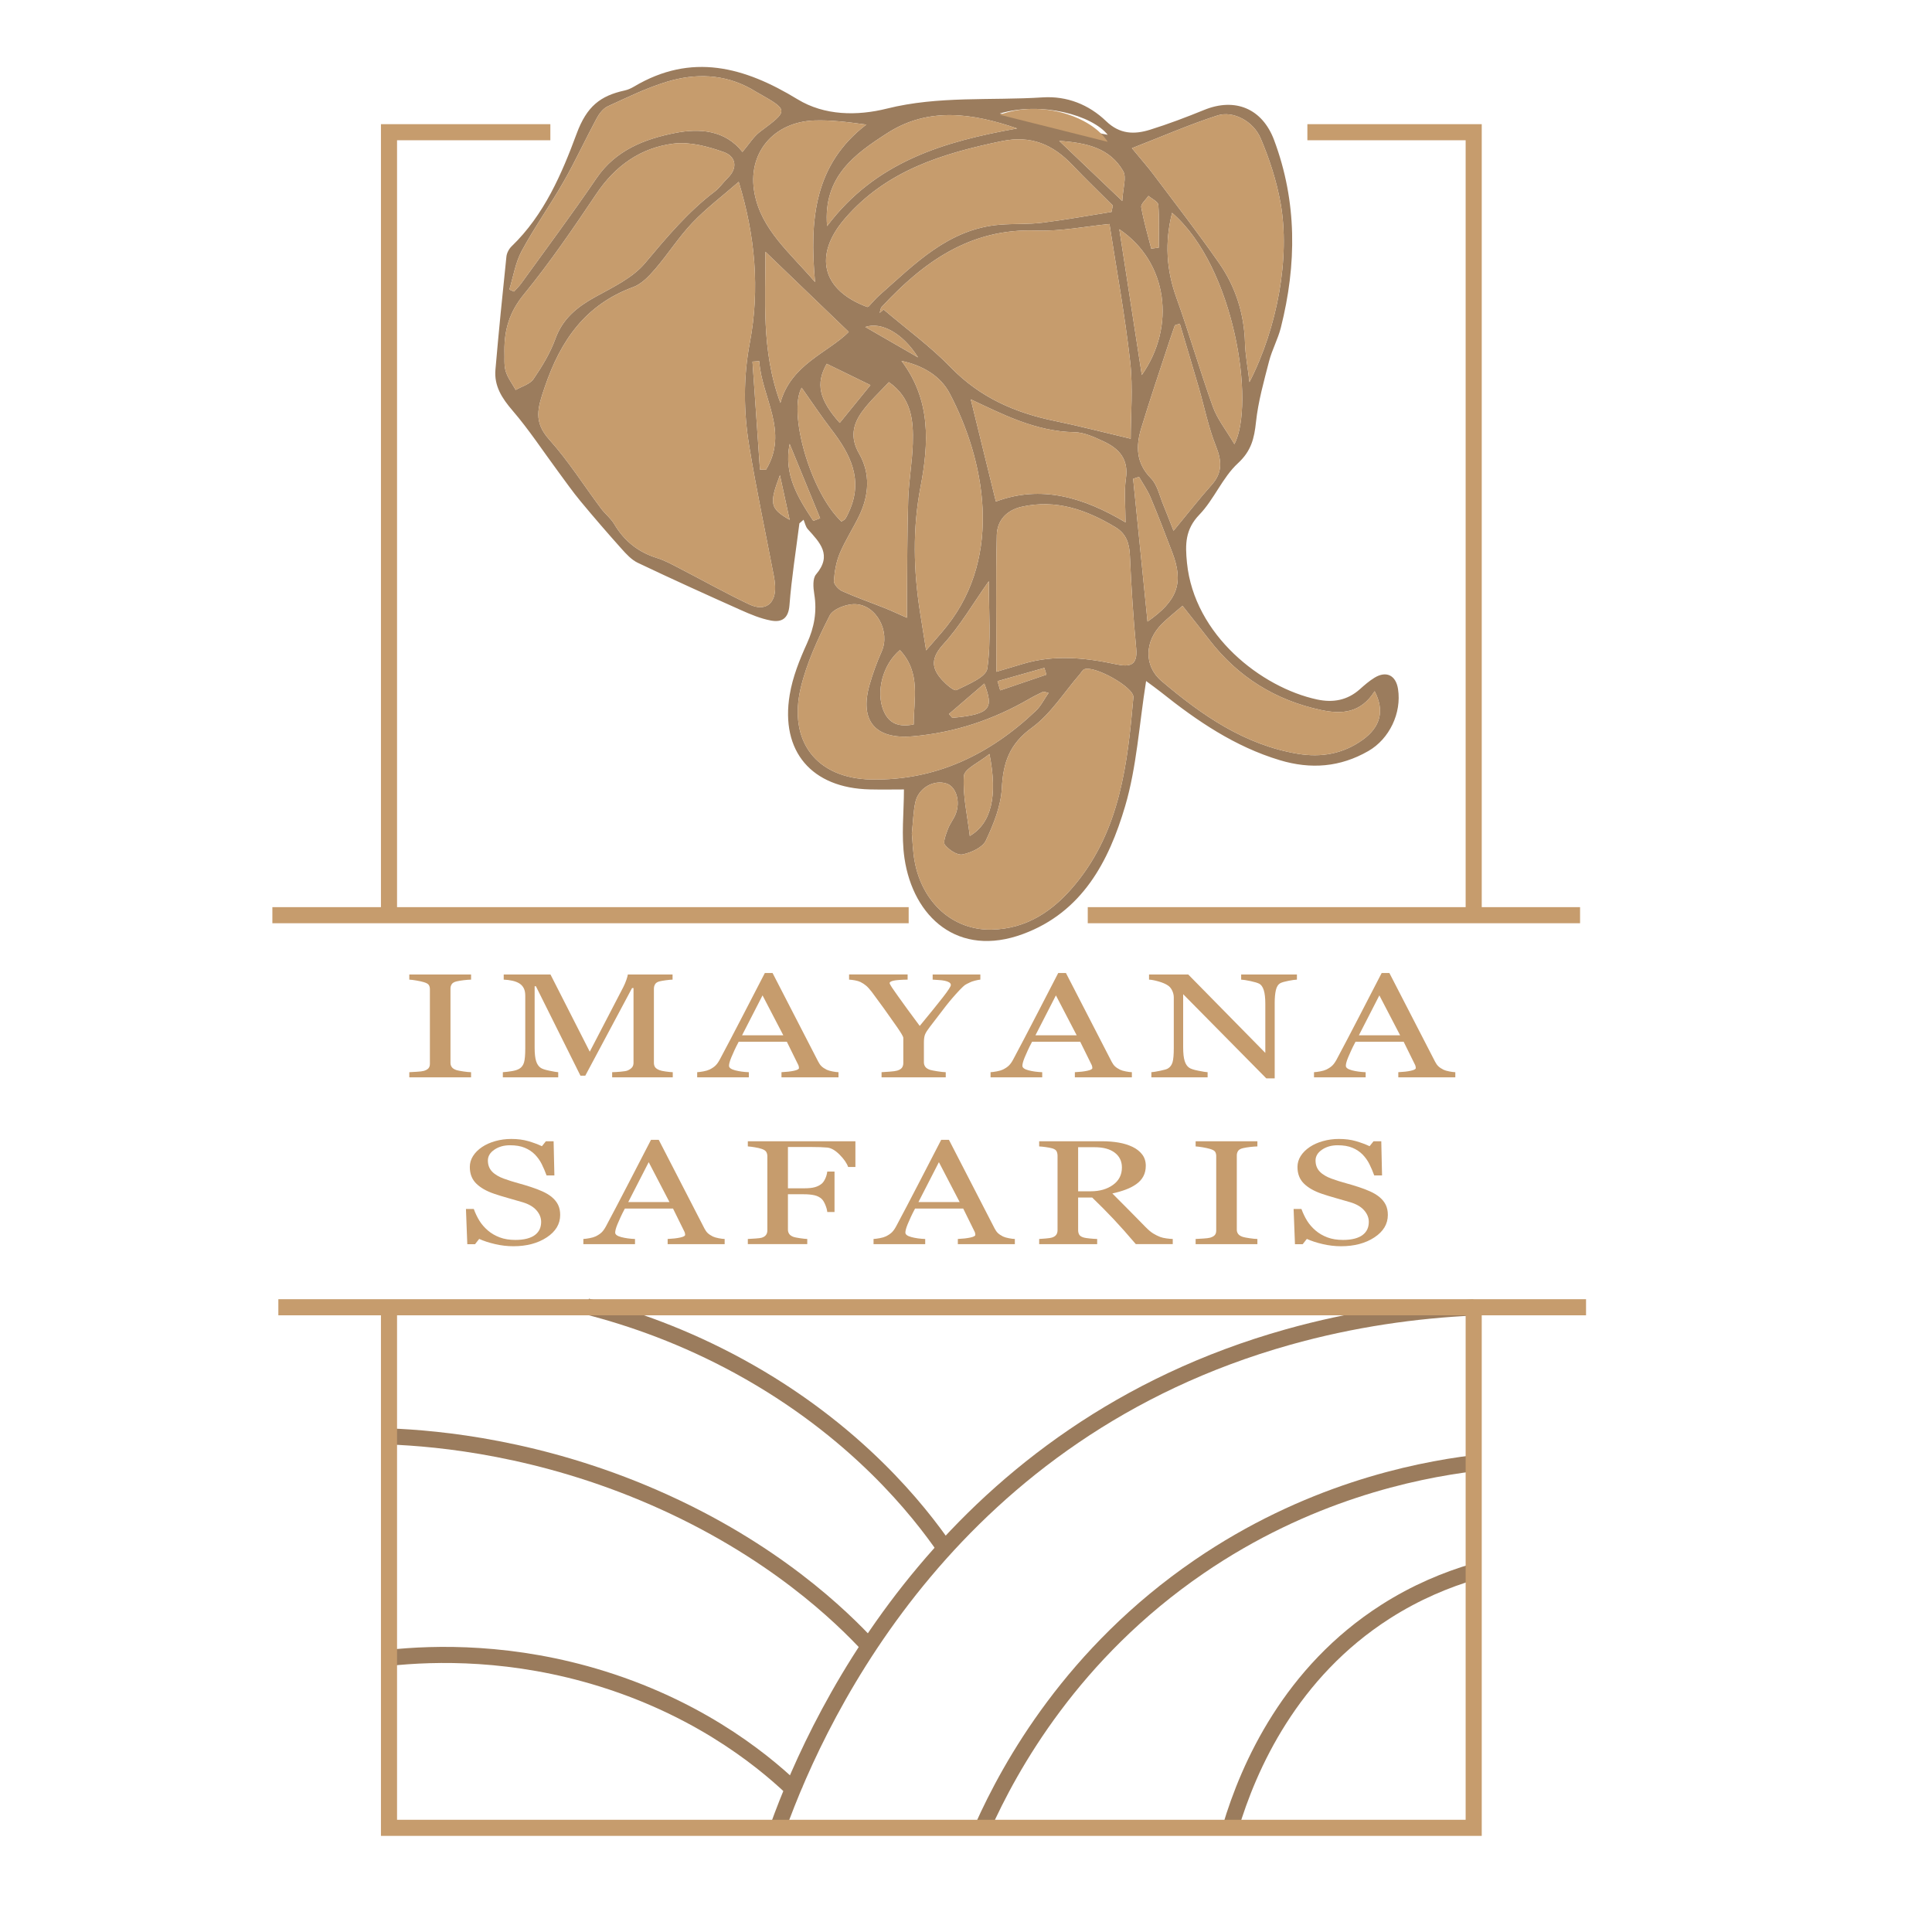 <?xml version="1.0" encoding="UTF-8" standalone="no"?>
<svg
   xmlns:dc="http://purl.org/dc/elements/1.1/"
   xmlns:cc="http://creativecommons.org/ns#"
   xmlns:rdf="http://www.w3.org/1999/02/22-rdf-syntax-ns#"
   xmlns:svg="http://www.w3.org/2000/svg"
   xmlns="http://www.w3.org/2000/svg"
   viewBox="0 0 1440 1440"
   height="1440"
   width="1440"
   xml:space="preserve"
   id="svg2"
   version="1.1"><defs
     id="defs6"><clipPath
       id="clipPath18"
       clipPathUnits="userSpaceOnUse"><path
         id="path16"
         d="M 0,1080 H 1080 V 0 H 0 Z" /></clipPath></defs><g
     transform="matrix(1.333,0,0,-1.333,0,1440)"
     id="g10"><g
       id="g12"><g
         clip-path="url(#clipPath18)"
         id="g14"><g
           transform="translate(824.009,201.491)"
           id="g20"><path
             id="path22"
             style="fill:none;stroke:#9b7c5d;stroke-width:9;stroke-linecap:butt;stroke-linejoin:miter;stroke-miterlimit:10;stroke-dasharray:none;stroke-opacity:1"
             d="m 0,0 c -15.197,-4.482 -32.172,-11.445 -49.264,-22.366 -52.976,-33.85 -76.461,-86.161 -86.771,-120.877" /></g><g
           transform="translate(824.01,262.116)"
           id="g24"><path
             id="path26"
             style="fill:none;stroke:#9b7c5d;stroke-width:9;stroke-linecap:butt;stroke-linejoin:miter;stroke-miterlimit:10;stroke-dasharray:none;stroke-opacity:1"
             d="m 0,0 c -34.115,-4.22 -93.424,-16.695 -153.565,-57.873 -70.608,-48.343 -105.536,-111.029 -121.125,-145.996" /></g><g
           transform="translate(824.035,349.208)"
           id="g28"><path
             id="path30"
             style="fill:none;stroke:#9b7c5d;stroke-width:9;stroke-linecap:butt;stroke-linejoin:miter;stroke-miterlimit:10;stroke-dasharray:none;stroke-opacity:1"
             d="M 0,0 C -32.239,-1.522 -67.474,-6.321 -103.962,-16.578 -290.051,-68.884 -364.62,-222.624 -389.144,-290.961" /></g><g
           transform="translate(217.505,153.279)"
           id="g32"><path
             id="path34"
             style="fill:none;stroke:#9b7c5d;stroke-width:9;stroke-linecap:butt;stroke-linejoin:miter;stroke-miterlimit:10;stroke-dasharray:none;stroke-opacity:1"
             d="m 0,0 c 25.852,2.775 69.417,3.808 119.31,-11.746 58.56,-18.256 94.223,-49.504 108.734,-63.691" /></g><g
           transform="translate(217.505,277.1)"
           id="g36"><path
             id="path38"
             style="fill:none;stroke:#9b7c5d;stroke-width:9;stroke-linecap:butt;stroke-linejoin:miter;stroke-miterlimit:10;stroke-dasharray:none;stroke-opacity:1"
             d="m 0,0 c 28.407,-1.069 84.678,-6.487 148.148,-34.131 66.597,-29.004 105.166,-66.817 120.715,-83.677" /></g><g
           transform="translate(328.157,349.771)"
           id="g40"><path
             id="path42"
             style="fill:none;stroke:#9b7c5d;stroke-width:9;stroke-linecap:butt;stroke-linejoin:miter;stroke-miterlimit:10;stroke-dasharray:none;stroke-opacity:1"
             d="m 0,0 c 25.468,-6.515 54.725,-16.884 85.056,-33.443 65.767,-35.906 101.079,-81.529 115.101,-101.83" /></g><g
           transform="translate(824.01,349.208)"
           id="g44"><path
             id="path46"
             style="fill:none;stroke:#c69c6d;stroke-width:9;stroke-linecap:butt;stroke-linejoin:miter;stroke-miterlimit:10;stroke-dasharray:none;stroke-opacity:1"
             d="M 0,0 V -290.961 H -606.504 V 0.562" /></g><g
           transform="translate(731.014,1006.346)"
           id="g48"><path
             id="path50"
             style="fill:none;stroke:#c69c6d;stroke-width:9;stroke-linecap:butt;stroke-linejoin:miter;stroke-miterlimit:10;stroke-dasharray:none;stroke-opacity:1"
             d="M 0,0 H 92.996 V -437.803" /></g><g
           transform="translate(217.505,568.543)"
           id="g52"><path
             id="path54"
             style="fill:none;stroke:#c69c6d;stroke-width:9;stroke-linecap:butt;stroke-linejoin:miter;stroke-miterlimit:10;stroke-dasharray:none;stroke-opacity:1"
             d="M 0,0 V 437.803 H 90.225" /></g><g
           transform="translate(608.213,568.543)"
           id="g56"><path
             id="path58"
             style="fill:none;stroke:#c69c6d;stroke-width:9;stroke-linecap:butt;stroke-linejoin:miter;stroke-miterlimit:10;stroke-dasharray:none;stroke-opacity:1"
             d="M 0,0 H 275.274" /></g><g
           transform="translate(152.298,568.543)"
           id="g60"><path
             id="path62"
             style="fill:none;stroke:#c69c6d;stroke-width:9;stroke-linecap:butt;stroke-linejoin:miter;stroke-miterlimit:10;stroke-dasharray:none;stroke-opacity:1"
             d="M 0,0 H 355.782" /></g><g
           transform="translate(155.639,349.322)"
           id="g64"><path
             id="path66"
             style="fill:none;stroke:#c69c6d;stroke-width:9;stroke-linecap:butt;stroke-linejoin:miter;stroke-miterlimit:10;stroke-dasharray:none;stroke-opacity:1"
             d="M 0,0 H 731.189" /></g><g
           transform="translate(263.396,477.878)"
           id="g68"><path
             id="path70"
             style="fill:#c69c6d;fill-opacity:1;fill-rule:nonzero;stroke:none"
             d="m 0,0 h -34.534 v 2.878 c 0.973,0.054 2.378,0.135 4.216,0.243 1.837,0.108 3.134,0.27 3.891,0.486 1.189,0.351 2.053,0.831 2.594,1.439 0.54,0.608 0.811,1.452 0.811,2.533 v 41.668 c 0,0.945 -0.199,1.736 -0.595,2.371 -0.397,0.635 -1.333,1.169 -2.81,1.601 -1.081,0.324 -2.442,0.629 -4.08,0.912 -1.64,0.284 -2.982,0.452 -4.027,0.507 v 2.878 H 0 v -2.878 c -1.117,-0.028 -2.451,-0.129 -4,-0.304 -1.549,-0.176 -2.9,-0.399 -4.053,-0.669 -1.369,-0.324 -2.288,-0.852 -2.756,-1.581 -0.468,-0.73 -0.702,-1.54 -0.702,-2.432 V 8.025 c 0,-0.891 0.261,-1.681 0.783,-2.371 0.522,-0.689 1.414,-1.236 2.675,-1.641 C -7.296,3.796 -6.062,3.56 -4.351,3.304 -2.64,3.046 -1.189,2.904 0,2.878 Z" /></g><g
           transform="translate(376.168,477.878)"
           id="g72"><path
             id="path74"
             style="fill:#c69c6d;fill-opacity:1;fill-rule:nonzero;stroke:none"
             d="m 0,0 h -33.885 v 2.878 c 1.224,0.026 2.801,0.121 4.729,0.283 1.927,0.162 3.251,0.392 3.972,0.69 1.116,0.512 1.936,1.1 2.459,1.762 0.522,0.662 0.784,1.493 0.784,2.493 v 41.831 h -0.811 L -48.909,0.933 h -2.702 l -24.914,50.016 h -0.703 V 16.618 c 0,-3.323 0.279,-5.85 0.838,-7.579 0.558,-1.729 1.413,-2.973 2.567,-3.729 0.792,-0.568 2.432,-1.109 4.918,-1.622 2.486,-0.513 4.107,-0.784 4.864,-0.81 V 0 h -30.967 v 2.878 c 1.621,0.107 3.324,0.31 5.107,0.607 1.783,0.298 3.162,0.744 4.134,1.338 1.261,0.756 2.126,1.918 2.595,3.487 0.467,1.566 0.702,4.187 0.702,7.863 v 29.426 c 0,1.703 -0.27,3.093 -0.811,4.174 -0.54,1.081 -1.315,1.959 -2.323,2.635 -1.118,0.73 -2.486,1.271 -4.108,1.622 -1.621,0.351 -3.225,0.553 -4.809,0.608 v 2.878 h 26.147 l 21.967,-43.172 18.753,36.115 c 0.684,1.324 1.268,2.71 1.755,4.156 0.486,1.448 0.747,2.413 0.783,2.901 H -0.108 V 54.638 C -1.117,54.61 -2.405,54.489 -3.972,54.273 -5.539,54.057 -6.684,53.854 -7.404,53.665 -8.629,53.341 -9.458,52.8 -9.89,52.044 c -0.432,-0.757 -0.648,-1.581 -0.648,-2.473 V 8.106 c 0,-0.946 0.216,-1.743 0.648,-2.391 0.432,-0.649 1.261,-1.216 2.486,-1.702 0.649,-0.271 1.801,-0.521 3.459,-0.75 C -2.288,3.033 -0.973,2.904 0,2.878 Z" /></g><g
           transform="translate(437.984,501.387)"
           id="g76"><path
             id="path78"
             style="fill:#c69c6d;fill-opacity:1;fill-rule:nonzero;stroke:none"
             d="M 0,0 -11.616,22.319 -23.065,0 Z M 30.853,-23.509 H -1.023 v 2.878 c 2.81,0.135 5.142,0.405 6.997,0.811 1.856,0.405 2.783,0.905 2.783,1.5 0,0.243 -0.036,0.54 -0.108,0.891 -0.072,0.351 -0.179,0.661 -0.323,0.932 l -6.352,12.89 h -26.919 c -1.01,-1.892 -1.831,-3.54 -2.463,-4.946 -0.632,-1.405 -1.199,-2.702 -1.705,-3.89 -0.469,-1.162 -0.793,-2.108 -0.974,-2.837 -0.181,-0.731 -0.27,-1.324 -0.27,-1.784 0,-1.082 1.135,-1.919 3.404,-2.513 2.27,-0.595 4.829,-0.946 7.676,-1.054 v -2.878 h -28.882 v 2.878 c 0.938,0.054 2.108,0.209 3.513,0.466 1.405,0.257 2.558,0.602 3.459,1.034 1.44,0.73 2.558,1.492 3.351,2.29 0.792,0.796 1.567,1.898 2.323,3.303 3.855,7.215 8.107,15.321 12.755,24.319 4.648,8.999 8.79,17.01 12.43,24.036 h 4.323 l 25.563,-49.611 c 0.54,-1.055 1.152,-1.905 1.837,-2.554 0.684,-0.648 1.639,-1.284 2.864,-1.905 0.829,-0.379 1.909,-0.696 3.243,-0.952 1.332,-0.258 2.45,-0.399 3.351,-0.426 z" /></g><g
           transform="translate(548.156,532.516)"
           id="g80"><path
             id="path82"
             style="fill:#c69c6d;fill-opacity:1;fill-rule:nonzero;stroke:none"
             d="m 0,0 c -0.613,-0.027 -1.586,-0.21 -2.918,-0.547 -1.334,-0.339 -2.289,-0.669 -2.864,-0.993 -1.405,-0.648 -2.361,-1.148 -2.864,-1.5 -0.506,-0.352 -1.479,-1.271 -2.919,-2.756 -2.81,-2.973 -5.404,-5.985 -7.782,-9.039 -2.378,-3.054 -5.351,-6.931 -8.918,-11.633 -1.333,-1.729 -2.215,-3.121 -2.648,-4.175 -0.432,-1.053 -0.648,-2.581 -0.648,-4.58 v -10.984 c 0,-0.973 0.261,-1.817 0.784,-2.533 0.522,-0.716 1.413,-1.291 2.675,-1.723 0.756,-0.217 2.107,-0.48 4.053,-0.79 1.945,-0.311 3.513,-0.48 4.702,-0.507 v -2.878 h -35.885 v 2.878 c 1.008,0.054 2.522,0.156 4.54,0.304 2.017,0.148 3.422,0.345 4.215,0.588 1.297,0.405 2.189,0.959 2.675,1.662 0.487,0.702 0.73,1.566 0.73,2.594 v 13.983 c 0,0.433 -0.351,1.223 -1.054,2.371 -0.703,1.149 -1.541,2.426 -2.513,3.831 -2.162,3.134 -4.558,6.526 -7.188,10.174 -2.631,3.648 -4.918,6.769 -6.863,9.362 -1.189,1.54 -2.243,2.703 -3.162,3.487 -0.919,0.783 -1.973,1.471 -3.162,2.066 -0.864,0.406 -1.9,0.716 -3.107,0.933 -1.207,0.216 -2.297,0.35 -3.27,0.405 v 2.878 h 32.727 V 0 c -3.675,-0.055 -6.27,-0.242 -7.783,-0.565 -1.513,-0.324 -2.27,-0.782 -2.27,-1.373 0,-0.163 0.108,-0.445 0.324,-0.849 0.217,-0.404 0.523,-0.916 0.918,-1.538 0.467,-0.702 1.024,-1.506 1.671,-2.411 0.647,-0.905 1.259,-1.777 1.834,-2.614 1.689,-2.404 3.415,-4.801 5.177,-7.192 1.761,-2.391 4.062,-5.505 6.901,-9.341 5.653,6.834 9.964,12.161 12.934,15.984 2.971,3.821 4.457,6.11 4.457,6.865 0,0.621 -0.307,1.12 -0.919,1.497 -0.613,0.378 -1.424,0.674 -2.432,0.89 -1.045,0.215 -2.181,0.357 -3.405,0.424 -1.225,0.068 -2.36,0.142 -3.405,0.223 V 2.878 L 0,2.878 Z" /></g><g
           transform="translate(602.026,501.387)"
           id="g84"><path
             id="path86"
             style="fill:#c69c6d;fill-opacity:1;fill-rule:nonzero;stroke:none"
             d="M 0,0 -11.615,22.319 -23.064,0 Z M 30.854,-23.509 H -1.023 v 2.878 c 2.81,0.135 5.142,0.405 6.998,0.811 1.855,0.405 2.783,0.905 2.783,1.5 0,0.243 -0.035,0.54 -0.108,0.891 -0.072,0.351 -0.179,0.661 -0.324,0.932 l -6.351,12.89 h -26.92 c -1.01,-1.892 -1.83,-3.54 -2.461,-4.946 -0.633,-1.405 -1.201,-2.702 -1.705,-3.89 -0.471,-1.162 -0.795,-2.108 -0.975,-2.837 -0.182,-0.731 -0.269,-1.324 -0.269,-1.784 0,-1.082 1.134,-1.919 3.404,-2.513 2.269,-0.595 4.828,-0.946 7.674,-1.054 v -2.878 h -28.88 v 2.878 c 0.937,0.054 2.107,0.209 3.512,0.466 1.406,0.257 2.557,0.602 3.459,1.034 1.44,0.73 2.557,1.492 3.35,2.29 0.793,0.796 1.568,1.898 2.324,3.303 3.856,7.215 8.108,15.321 12.754,24.319 4.649,8.999 8.791,17.01 12.43,24.036 h 4.324 l 25.563,-49.611 c 0.541,-1.055 1.152,-1.905 1.837,-2.554 0.684,-0.648 1.639,-1.284 2.864,-1.905 0.828,-0.379 1.91,-0.696 3.244,-0.952 1.332,-0.258 2.449,-0.399 3.35,-0.426 z" /></g><g
           transform="translate(725.17,532.516)"
           id="g88"><path
             id="path90"
             style="fill:#c69c6d;fill-opacity:1;fill-rule:nonzero;stroke:none"
             d="m 0,0 c -1.009,-0.027 -2.559,-0.243 -4.647,-0.648 -2.09,-0.406 -3.586,-0.825 -4.487,-1.257 -1.297,-0.676 -2.171,-1.973 -2.621,-3.891 -0.45,-1.919 -0.675,-4.35 -0.675,-7.296 v -42.113 h -4.702 l -46.477,47.059 v -29.67 c 0,-3.325 0.279,-5.878 0.838,-7.662 0.558,-1.783 1.414,-3.053 2.567,-3.809 0.828,-0.595 2.54,-1.15 5.134,-1.662 2.593,-0.514 4.304,-0.784 5.133,-0.811 v -2.878 H -81.39 v 2.878 c 0.973,0.054 2.613,0.318 4.918,0.79 2.306,0.473 3.747,0.899 4.325,1.278 1.26,0.755 2.125,1.911 2.593,3.464 0.468,1.554 0.702,4.209 0.702,7.965 v 28.332 c 0,1.243 -0.288,2.487 -0.864,3.73 -0.577,1.242 -1.351,2.202 -2.324,2.878 -1.297,0.891 -3.054,1.654 -5.269,2.29 -2.215,0.635 -4.008,0.978 -5.378,1.033 v 2.878 h 21.911 l 43.104,-43.848 v 27.354 c 0,3.35 -0.289,5.924 -0.865,7.72 -0.576,1.796 -1.405,2.992 -2.485,3.586 -1.01,0.513 -2.659,1.013 -4.946,1.499 -2.288,0.487 -4.026,0.756 -5.215,0.811 V 2.878 L 0,2.878 Z" /></g><g
           transform="translate(782.878,501.387)"
           id="g92"><path
             id="path94"
             style="fill:#c69c6d;fill-opacity:1;fill-rule:nonzero;stroke:none"
             d="M 0,0 -11.615,22.319 -23.065,0 Z M 30.854,-23.509 H -1.023 v 2.878 c 2.81,0.135 5.142,0.405 6.998,0.811 1.855,0.405 2.783,0.905 2.783,1.5 0,0.243 -0.036,0.54 -0.109,0.891 -0.072,0.351 -0.179,0.661 -0.323,0.932 l -6.351,12.89 h -26.92 c -1.01,-1.892 -1.83,-3.54 -2.462,-4.946 -0.632,-1.405 -1.2,-2.702 -1.705,-3.89 -0.47,-1.162 -0.794,-2.108 -0.975,-2.837 -0.181,-0.731 -0.269,-1.324 -0.269,-1.784 0,-1.082 1.134,-1.919 3.404,-2.513 2.269,-0.595 4.828,-0.946 7.675,-1.054 v -2.878 h -28.881 v 2.878 c 0.937,0.054 2.107,0.209 3.512,0.466 1.406,0.257 2.558,0.602 3.459,1.034 1.441,0.73 2.558,1.492 3.351,2.29 0.792,0.796 1.567,1.898 2.324,3.303 3.855,7.215 8.107,15.321 12.754,24.319 4.648,8.999 8.79,17.01 12.43,24.036 h 4.324 l 25.563,-49.611 c 0.54,-1.055 1.152,-1.905 1.837,-2.554 0.684,-0.648 1.638,-1.284 2.864,-1.905 0.828,-0.379 1.909,-0.696 3.243,-0.952 1.332,-0.258 2.449,-0.399 3.351,-0.426 z" /></g><g
           transform="translate(308.468,411.006)"
           id="g96"><path
             id="path98"
             style="fill:#c69c6d;fill-opacity:1;fill-rule:nonzero;stroke:none"
             d="m 0,0 c 1.621,-1.352 2.819,-2.831 3.594,-4.438 0.774,-1.608 1.162,-3.48 1.162,-5.614 0,-5.081 -2.505,-9.268 -7.512,-12.565 -5.009,-3.297 -11.223,-4.945 -18.645,-4.945 -3.424,0 -6.846,0.399 -10.268,1.196 -3.424,0.797 -6.377,1.762 -8.864,2.897 l -2.323,-2.959 h -4.324 l -0.757,19.699 h 4.378 c 0.9,-2.431 1.954,-4.627 3.162,-6.586 1.206,-1.959 2.8,-3.789 4.782,-5.493 1.873,-1.593 4.062,-2.864 6.567,-3.809 2.504,-0.946 5.412,-1.419 8.728,-1.419 2.486,0 4.656,0.243 6.512,0.73 1.855,0.488 3.359,1.178 4.513,2.071 1.152,0.892 2.007,1.941 2.566,3.145 0.559,1.204 0.838,2.591 0.838,4.16 0,2.3 -0.864,4.445 -2.594,6.433 -1.729,1.989 -4.306,3.498 -7.728,4.526 -2.343,0.7 -5.026,1.473 -8.053,2.321 -3.026,0.847 -5.639,1.648 -7.836,2.402 -4.323,1.458 -7.683,3.37 -10.079,5.733 -2.397,2.364 -3.594,5.451 -3.594,9.259 0,2.189 0.595,4.228 1.784,6.119 1.189,1.891 2.882,3.579 5.08,5.065 2.089,1.405 4.557,2.506 7.404,3.302 2.845,0.797 5.818,1.196 8.917,1.196 3.53,0 6.692,-0.405 9.485,-1.216 2.791,-0.811 5.34,-1.757 7.647,-2.837 l 2.215,2.756 H 1.081 L 1.513,12.038 h -4.377 c -0.793,2.189 -1.685,4.282 -2.676,6.282 -0.991,2 -2.279,3.811 -3.864,5.432 -1.549,1.566 -3.441,2.817 -5.674,3.749 -2.234,0.933 -4.972,1.398 -8.215,1.398 -3.423,0 -6.341,-0.824 -8.755,-2.472 -2.414,-1.649 -3.62,-3.661 -3.62,-6.039 0,-2.487 0.773,-4.547 2.323,-6.181 1.549,-1.636 3.801,-2.979 6.756,-4.033 2.629,-0.946 5.215,-1.764 7.755,-2.452 2.54,-0.69 4.999,-1.426 7.377,-2.209 2.162,-0.703 4.242,-1.5 6.242,-2.392 C -3.216,2.229 -1.478,1.188 0,0" /></g><g
           transform="translate(374.337,408.128)"
           id="g100"><path
             id="path102"
             style="fill:#c69c6d;fill-opacity:1;fill-rule:nonzero;stroke:none"
             d="M 0,0 -11.616,22.319 -23.065,0 Z M 30.853,-23.509 H -1.023 v 2.878 c 2.81,0.135 5.142,0.405 6.997,0.811 1.856,0.405 2.783,0.905 2.783,1.5 0,0.243 -0.036,0.54 -0.108,0.891 -0.072,0.351 -0.179,0.661 -0.323,0.932 l -6.352,12.89 h -26.919 c -1.01,-1.892 -1.831,-3.54 -2.463,-4.946 -0.632,-1.405 -1.199,-2.702 -1.705,-3.89 -0.469,-1.162 -0.793,-2.108 -0.974,-2.837 -0.181,-0.731 -0.27,-1.324 -0.27,-1.784 0,-1.082 1.135,-1.919 3.404,-2.513 2.27,-0.595 4.829,-0.946 7.676,-1.054 v -2.878 h -28.882 v 2.878 c 0.938,0.054 2.108,0.209 3.513,0.466 1.405,0.257 2.558,0.602 3.459,1.034 1.44,0.73 2.558,1.492 3.351,2.29 0.792,0.796 1.567,1.898 2.323,3.303 3.855,7.215 8.107,15.321 12.755,24.319 4.648,8.999 8.79,17.01 12.43,24.036 h 4.323 l 25.563,-49.611 c 0.54,-1.055 1.152,-1.905 1.837,-2.554 0.684,-0.648 1.639,-1.284 2.864,-1.905 0.829,-0.379 1.909,-0.696 3.243,-0.952 1.332,-0.258 2.45,-0.399 3.351,-0.426 z" /></g><g
           transform="translate(478.294,427.746)"
           id="g104"><path
             id="path106"
             style="fill:#c69c6d;fill-opacity:1;fill-rule:nonzero;stroke:none"
             d="m 0,0 h -4.053 c -0.757,2.134 -2.333,4.418 -4.729,6.85 -2.396,2.431 -4.693,3.769 -6.89,4.012 -1.118,0.108 -2.442,0.189 -3.973,0.243 -1.531,0.054 -3.269,0.082 -5.215,0.082 h -12.862 v -23.104 h 8.831 c 2.672,0 4.748,0.209 6.229,0.628 1.481,0.419 2.745,1.06 3.793,1.926 0.723,0.593 1.381,1.519 1.977,2.776 0.597,1.257 0.985,2.601 1.165,4.033 h 4.054 v -22.617 h -4.054 c -0.107,1.189 -0.478,2.539 -1.11,4.053 -0.632,1.514 -1.309,2.607 -2.032,3.283 -1.084,1 -2.447,1.683 -4.09,2.047 -1.643,0.365 -3.621,0.548 -5.932,0.548 h -8.831 v -19.788 c 0,-0.891 0.234,-1.687 0.702,-2.389 0.468,-0.702 1.297,-1.268 2.486,-1.699 0.541,-0.189 1.711,-0.418 3.513,-0.688 1.801,-0.269 3.17,-0.419 4.107,-0.445 v -2.878 H -60.15 v 2.878 c 1.081,0.054 2.521,0.142 4.323,0.264 1.802,0.121 2.973,0.276 3.513,0.465 1.081,0.351 1.865,0.872 2.351,1.561 0.486,0.689 0.73,1.52 0.73,2.492 V 6.039 c 0,0.892 -0.199,1.682 -0.595,2.371 -0.397,0.69 -1.225,1.25 -2.486,1.682 -0.973,0.351 -2.279,0.662 -3.918,0.932 -1.64,0.27 -2.945,0.432 -3.918,0.487 v 2.878 H 0 Z" /></g><g
           transform="translate(536.597,408.128)"
           id="g108"><path
             id="path110"
             style="fill:#c69c6d;fill-opacity:1;fill-rule:nonzero;stroke:none"
             d="M 0,0 -11.616,22.319 -23.065,0 Z M 30.853,-23.509 H -1.023 v 2.878 c 2.81,0.135 5.142,0.405 6.997,0.811 1.856,0.405 2.783,0.905 2.783,1.5 0,0.243 -0.036,0.54 -0.108,0.891 -0.072,0.351 -0.18,0.661 -0.323,0.932 l -6.352,12.89 h -26.919 c -1.01,-1.892 -1.831,-3.54 -2.463,-4.946 -0.632,-1.405 -1.199,-2.702 -1.705,-3.89 -0.469,-1.162 -0.793,-2.108 -0.974,-2.837 -0.181,-0.731 -0.27,-1.324 -0.27,-1.784 0,-1.082 1.135,-1.919 3.404,-2.513 2.27,-0.595 4.829,-0.946 7.676,-1.054 v -2.878 h -28.882 v 2.878 c 0.938,0.054 2.108,0.209 3.513,0.466 1.405,0.257 2.558,0.602 3.459,1.034 1.44,0.73 2.558,1.492 3.351,2.29 0.792,0.796 1.567,1.898 2.323,3.303 3.855,7.215 8.107,15.321 12.755,24.319 4.648,8.999 8.79,17.01 12.43,24.036 h 4.323 l 25.562,-49.611 c 0.541,-1.055 1.153,-1.905 1.838,-2.554 0.684,-0.648 1.639,-1.284 2.864,-1.905 0.828,-0.379 1.908,-0.696 3.242,-0.952 1.332,-0.258 2.45,-0.399 3.352,-0.426 z" /></g><g
           transform="translate(627.313,427.481)"
           id="g112"><path
             id="path114"
             style="fill:#c69c6d;fill-opacity:1;fill-rule:nonzero;stroke:none"
             d="m 0,0 c 0,3.48 -1.334,6.238 -3.999,8.275 -2.667,2.038 -6.432,3.056 -11.296,3.056 h -9.186 v -24.644 h 7.079 c 4.971,0 9.115,1.193 12.429,3.581 C -1.658,-7.345 0,-4.101 0,0 M 28.427,-42.861 H 7.776 c -4.572,5.377 -8.702,10.024 -12.391,13.943 -3.69,3.918 -7.694,7.957 -12.012,12.119 h -7.854 v -18.239 c 0,-0.946 0.197,-1.777 0.593,-2.493 0.397,-0.717 1.243,-1.264 2.54,-1.642 0.649,-0.189 1.785,-0.365 3.406,-0.527 1.621,-0.162 2.99,-0.257 4.107,-0.283 v -2.878 h -32.427 v 2.878 c 0.866,0.053 2.116,0.148 3.757,0.283 1.639,0.136 2.783,0.31 3.432,0.527 1.08,0.351 1.864,0.864 2.35,1.54 0.487,0.676 0.73,1.54 0.73,2.595 V 6.548 c 0,0.945 -0.181,1.783 -0.54,2.513 -0.362,0.729 -1.208,1.283 -2.54,1.662 -0.902,0.243 -2.073,0.465 -3.513,0.669 -1.442,0.202 -2.667,0.33 -3.676,0.384 v 2.878 h 35.399 c 3.243,0 6.287,-0.25 9.134,-0.75 2.845,-0.5 5.421,-1.303 7.728,-2.411 2.233,-1.081 4.017,-2.493 5.35,-4.236 1.333,-1.742 2,-3.844 2,-6.303 0,-2.216 -0.452,-4.175 -1.352,-5.877 -0.9,-1.702 -2.234,-3.176 -3.999,-4.418 -1.621,-1.162 -3.566,-2.169 -5.837,-3.019 -2.269,-0.852 -4.774,-1.575 -7.512,-2.169 3.784,-3.756 6.926,-6.918 9.431,-9.485 2.504,-2.567 5.575,-5.688 9.214,-9.363 1.586,-1.621 3.018,-2.816 4.297,-3.587 1.278,-0.77 2.549,-1.398 3.81,-1.885 0.936,-0.351 2.108,-0.622 3.513,-0.81 1.405,-0.19 2.575,-0.298 3.513,-0.324 z" /></g><g
           transform="translate(703.065,384.619)"
           id="g116"><path
             id="path118"
             style="fill:#c69c6d;fill-opacity:1;fill-rule:nonzero;stroke:none"
             d="m 0,0 h -34.533 v 2.878 c 0.972,0.054 2.378,0.135 4.215,0.243 1.838,0.108 3.134,0.27 3.891,0.486 1.189,0.351 2.054,0.831 2.594,1.439 0.541,0.608 0.811,1.452 0.811,2.533 v 41.668 c 0,0.945 -0.199,1.736 -0.594,2.371 -0.398,0.635 -1.334,1.169 -2.811,1.601 -1.081,0.324 -2.441,0.629 -4.08,0.912 -1.639,0.284 -2.981,0.452 -4.026,0.507 v 2.878 H 0 v -2.878 c -1.117,-0.028 -2.45,-0.129 -3.999,-0.304 -1.55,-0.176 -2.9,-0.399 -4.053,-0.669 -1.37,-0.324 -2.289,-0.852 -2.757,-1.581 -0.468,-0.73 -0.702,-1.54 -0.702,-2.432 V 8.025 c 0,-0.891 0.261,-1.681 0.783,-2.371 0.523,-0.689 1.415,-1.236 2.676,-1.641 C -7.296,3.796 -6.062,3.56 -4.35,3.304 -2.64,3.046 -1.188,2.904 0,2.878 Z" /></g><g
           transform="translate(771.253,411.006)"
           id="g120"><path
             id="path122"
             style="fill:#c69c6d;fill-opacity:1;fill-rule:nonzero;stroke:none"
             d="m 0,0 c 1.621,-1.352 2.818,-2.831 3.594,-4.438 0.774,-1.608 1.162,-3.48 1.162,-5.614 0,-5.081 -2.505,-9.268 -7.512,-12.565 -5.009,-3.297 -11.223,-4.945 -18.645,-4.945 -3.423,0 -6.846,0.399 -10.269,1.196 -3.423,0.797 -6.377,1.762 -8.862,2.897 l -2.324,-2.959 h -4.324 l -0.757,19.699 h 4.378 c 0.9,-2.431 1.954,-4.627 3.162,-6.586 1.207,-1.959 2.8,-3.789 4.783,-5.493 1.872,-1.593 4.061,-2.864 6.565,-3.809 2.504,-0.946 5.413,-1.419 8.729,-1.419 2.486,0 4.656,0.243 6.511,0.73 1.856,0.488 3.36,1.178 4.513,2.071 1.153,0.892 2.009,1.941 2.567,3.145 0.559,1.204 0.838,2.591 0.838,4.16 0,2.3 -0.865,4.445 -2.594,6.433 -1.729,1.989 -4.306,3.498 -7.728,4.526 -2.343,0.7 -5.026,1.473 -8.053,2.321 -3.026,0.847 -5.638,1.648 -7.836,2.402 -4.323,1.458 -7.683,3.37 -10.079,5.733 -2.396,2.364 -3.593,5.451 -3.593,9.259 0,2.189 0.593,4.228 1.783,6.119 1.188,1.891 2.882,3.579 5.08,5.065 2.089,1.405 4.557,2.506 7.403,3.302 2.846,0.797 5.819,1.196 8.918,1.196 3.53,0 6.692,-0.405 9.485,-1.216 2.792,-0.811 5.34,-1.757 7.647,-2.837 l 2.215,2.756 H 1.081 L 1.513,12.038 h -4.377 c -0.793,2.189 -1.685,4.282 -2.675,6.282 -0.992,2 -2.279,3.811 -3.864,5.432 -1.55,1.566 -3.442,2.817 -5.675,3.749 -2.234,0.933 -4.972,1.398 -8.215,1.398 -3.423,0 -6.342,-0.824 -8.755,-2.472 -2.414,-1.649 -3.621,-3.661 -3.621,-6.039 0,-2.487 0.774,-4.547 2.324,-6.181 1.549,-1.636 3.801,-2.979 6.755,-4.033 2.63,-0.946 5.216,-1.764 7.756,-2.452 2.54,-0.69 4.999,-1.426 7.377,-2.209 2.161,-0.703 4.242,-1.5 6.242,-2.392 C -3.216,2.229 -1.478,1.188 0,0" /></g><g
           transform="translate(557.771,699.413)"
           id="g124"><path
             id="path126"
             style="fill:#9b7c5d;fill-opacity:1;fill-rule:nonzero;stroke:none"
             d="M 0,0 C 0.495,-1.72 0.991,-3.44 1.487,-5.161 10.104,-2.233 18.722,0.695 27.339,3.623 26.945,4.884 26.553,6.145 26.16,7.406 17.439,4.937 8.72,2.469 0,0 m -121.673,115.175 c -6.127,-16.13 -5.478,-18.662 5.422,-24.975 -1.984,9.141 -3.704,17.058 -5.422,24.975 m 77.209,65.854 c -8.277,13.287 -20.42,20.117 -29.482,17 10.645,-6.138 20.063,-11.569 29.482,-17 M 85.947,241.83 c 1.404,0.19 2.806,0.38 4.209,0.571 0,7.977 0.348,15.982 -0.263,23.912 -0.139,1.804 -3.593,3.353 -5.521,5.018 -1.424,-2.132 -4.327,-4.519 -4.013,-6.352 1.344,-7.806 3.64,-15.447 5.588,-23.149 m -113.11,-260.195 1.867,-2.157 c 22.515,2.024 22.744,5.883 17.927,19.173 -7.058,-6.067 -13.425,-11.541 -19.794,-17.016 m -75.858,107.972 c 1.277,0.491 2.554,0.983 3.831,1.474 -5.685,13.848 -11.369,27.695 -17.054,41.544 -3.475,-16.914 4.632,-30.045 13.223,-43.018 m 137.5,212.467 c 11.826,-11.274 22.219,-21.181 35.263,-33.616 0.365,7.333 2.514,13.232 0.5,16.729 -7.336,12.739 -20.124,15.841 -35.763,16.887 M -132.842,118.271 c 1.116,-0.022 2.232,-0.045 3.347,-0.068 13.055,21.316 -2.459,40.474 -3.739,60.708 -1.263,-0.088 -2.527,-0.176 -3.79,-0.264 1.394,-20.125 2.788,-40.251 4.182,-60.376 M 61.605,305.469 c -8.7,10.981 -36.927,18.786 -60.354,11.923 19.829,-3.917 39.658,-7.835 60.354,-11.923 M -88.24,144.401 c 5.921,7.285 11.577,14.245 17.171,21.127 -8.28,4.041 -16.378,7.993 -24.439,11.926 -6.325,-11.178 -4.255,-20.069 7.268,-33.053 M -4.52,-40.735 c -5.897,-4.818 -14.052,-8.307 -14.306,-12.298 -0.693,-10.919 1.941,-22.049 3.31,-33.533 11.95,7.007 15.733,22.11 10.996,45.831 m -50.071,58.102 c -9.654,-8.096 -13.417,-23.203 -9.294,-33.528 2.962,-7.419 8.326,-9.736 17.012,-8.047 -0.042,14.141 4.189,28.761 -7.718,41.575 M 80.656,171.162 c 19.049,27.051 14.655,63.179 -12.569,81.5 4.176,-27.08 8.352,-54.161 12.569,-81.5 m 3.2,-137.859 c 16.871,11.718 20.32,21.675 13.842,38.671 -3.93,10.315 -7.886,20.626 -12.16,30.801 -1.684,4.009 -4.262,7.642 -6.433,11.446 -1.097,-0.361 -2.196,-0.722 -3.294,-1.083 2.665,-26.448 5.331,-52.894 8.045,-79.835 M -4.892,55.877 c -8.935,-12.66 -16.044,-24.983 -25.404,-35.249 -6.893,-7.56 -6.876,-13.19 -0.781,-19.894 2.277,-2.504 6.699,-6.439 8.161,-5.714 6.404,3.175 16.525,7.194 17.206,12.045 2.195,15.65 0.818,31.803 0.818,48.812 m -104.642,108.204 c -7.668,-13.562 4.693,-58.197 22.245,-74.847 0.738,0.517 1.719,0.896 2.203,1.612 0.88,1.299 1.516,2.776 2.165,4.218 7.93,17.631 0.608,31.849 -9.904,45.547 -6.004,7.825 -11.464,16.066 -16.709,23.47 M 10.978,309.036 c -24.585,8.453 -49.457,12.294 -72.598,-2.603 -17.891,-11.518 -36.054,-24.235 -33.685,-52 27.244,36.285 65.638,47.335 106.283,54.603 M -83.195,195.261 c -16.498,15.865 -32.605,31.354 -46.599,44.811 0.225,-25.243 -2.593,-55.065 8.381,-84.499 5.857,21.588 26.706,28.111 38.218,39.688 m 180.782,66.587 c -4.193,-16.748 -3.127,-32.034 2.415,-47.441 7.257,-20.173 13.136,-40.842 20.405,-61.009 2.499,-6.932 7.397,-12.997 12.043,-20.893 11.594,22.382 0.315,98.968 -34.863,129.343 M -102.04,223.142 c -3.155,35.172 -0.404,65.713 28.651,88.058 -10.886,1.467 -20.009,2.616 -29.078,2.288 -22.898,-0.829 -37.709,-18.439 -33.394,-40.85 3.901,-20.262 19.609,-32.952 33.821,-49.496 m 203.946,-23.268 c -0.917,-0.302 -1.833,-0.605 -2.75,-0.907 -1.025,-2.974 -2.091,-5.934 -3.067,-8.923 -5.286,-16.177 -10.8,-32.286 -15.731,-48.572 -3.036,-10.029 -3.008,-19.476 5.38,-28 3.718,-3.778 4.891,-10.1 7.103,-15.316 1.638,-3.862 3.088,-7.803 5.554,-14.082 8.117,9.819 14.488,17.991 21.368,25.708 6.166,6.917 5.593,13.521 2.297,21.765 -4.178,10.449 -6.372,21.685 -9.534,32.55 -3.474,11.945 -7.074,23.853 -10.62,35.777 M 71.564,88.784 c 0,8.995 -0.904,16.904 0.216,24.514 1.611,10.949 -3.963,16.79 -12.561,20.782 -5.114,2.373 -10.73,5.01 -16.162,5.108 -22.109,0.395 -40.984,10.42 -58.019,18.363 4.524,-18.423 9.306,-37.888 14.031,-57.129 25.373,9.502 49.211,2.242 72.495,-11.638 m -132.332,78.4 c -5.174,-5.607 -10.578,-10.521 -14.817,-16.293 -5.305,-7.221 -6.989,-14.693 -1.806,-23.688 6.357,-11.031 5.583,-23.158 0.064,-34.652 -3.422,-7.125 -7.819,-13.809 -10.876,-21.072 -2.017,-4.791 -2.94,-10.223 -3.289,-15.439 -0.123,-1.843 2.516,-4.779 4.571,-5.697 7.858,-3.508 16.012,-6.351 24.016,-9.541 3.582,-1.427 7.071,-3.088 12.24,-5.364 0,4.784 -0.025,7.535 0.004,10.284 0.197,18.633 0.128,37.276 0.718,55.897 0.331,10.429 2.247,20.809 2.568,31.238 0.394,12.774 -0.619,25.384 -13.393,34.327 m -212.215,51.761 c 0.875,-0.37 1.75,-0.74 2.624,-1.11 1.354,1.522 2.855,2.939 4.04,4.583 14.088,19.539 28.521,38.844 42.058,58.759 10.768,15.843 27.153,22.038 44.136,25.366 13.359,2.617 27.789,1.701 37.489,-10.647 3.668,4.296 6.189,8.567 9.852,11.31 16.101,12.058 16.22,11.897 -1.836,22.092 -1.105,0.624 -2.169,1.322 -3.278,1.936 -14.972,8.283 -30.924,8.729 -46.708,3.997 -11.467,-3.437 -22.391,-8.808 -33.327,-13.817 -2.57,-1.177 -4.778,-4.071 -6.191,-6.695 -6.297,-11.693 -11.851,-23.8 -18.425,-35.327 -7.487,-13.131 -16.302,-25.519 -23.484,-38.802 -3.542,-6.55 -4.708,-14.389 -6.95,-21.645 M 210.862,-5.616 c -7.703,-12.247 -18.355,-13.013 -29.893,-10.546 -25.453,5.442 -46.306,18.325 -62.318,38.956 -4.819,6.211 -9.727,12.352 -15.218,19.314 C 99.358,38.564 95.424,35.493 91.898,32.008 82.326,22.544 81.549,8.671 91.741,0.026 114.109,-18.947 138,-35.635 167.935,-40.631 c 13.073,-2.182 25.325,-0.017 36.187,7.8 10.014,7.207 12.394,16.238 6.74,27.215 M -53.699,179.065 c 16.532,-21.896 15.323,-45.962 10.616,-70.571 -4.46,-23.328 -3.92,-46.681 -0.239,-70.04 0.992,-6.301 2.011,-12.597 3.394,-21.247 5.102,5.944 8.495,9.635 11.599,13.555 31.668,40.005 20.972,93.191 1.585,130.079 -5.212,9.916 -15.114,15.676 -26.955,18.224 m 82.22,-185.65 c -1.953,0.428 -2.651,0.828 -3.066,0.631 -2.569,-1.218 -5.133,-2.468 -7.592,-3.894 -20.276,-11.756 -41.927,-19.001 -65.387,-21.008 -20.776,-1.777 -29.761,8.545 -24.062,28.735 1.801,6.379 4.109,12.671 6.804,18.727 4.875,10.953 -2.825,26.04 -14.827,26.43 -4.837,0.156 -12.375,-2.661 -14.26,-6.375 -6.551,-12.91 -12.83,-26.406 -16.166,-40.407 -7.115,-29.854 8.765,-50.645 39.39,-51.248 35.944,-0.708 66.347,13.908 92.129,38.473 2.769,2.637 4.532,6.333 7.037,9.936 m 46.61,304.582 c 5.344,-6.485 8.891,-10.469 12.082,-14.722 12.336,-16.448 24.958,-32.703 36.695,-49.574 9.209,-13.236 13.969,-28.269 14.454,-44.615 0.197,-6.611 1.469,-13.191 2.498,-21.868 15.729,30.6 22.827,69.992 17.388,100.118 -2.225,12.323 -6.183,24.563 -11.09,36.1 -4.153,9.762 -15.488,15.664 -24.221,12.851 -15.536,-5.005 -30.562,-11.588 -47.806,-18.29 M -275.727,184.678 c 0.173,-3.801 -0.336,-7.803 0.706,-11.348 1.097,-3.728 3.678,-7.019 5.61,-10.502 3.395,1.985 7.949,3.177 9.953,6.114 4.79,7.019 9.349,14.509 12.223,22.453 4.117,11.384 12.166,17.814 22.225,23.385 9.846,5.453 20.917,10.625 27.884,18.923 12.081,14.388 23.947,28.641 38.983,40.049 2.742,2.08 4.748,5.106 7.244,7.541 6.014,5.866 4.375,12.176 -2.061,14.476 -8.896,3.178 -19.036,5.912 -28.148,4.794 -18.341,-2.251 -32.639,-12.348 -43.221,-28.135 -12.884,-19.221 -25.992,-38.412 -40.612,-56.298 -7.958,-9.737 -10.867,-19.667 -10.786,-31.452 M -0.636,5.243 C 5.682,7.125 10.153,8.471 14.634,9.789 31.873,14.861 49.087,13.107 66.254,9.44 73.751,7.838 78.46,8.537 77.53,18.321 75.892,35.579 74.766,52.9 74.006,70.22 73.704,77.1 71.968,82.43 65.862,86.1 49.693,95.819 32.77,101.813 13.565,97.517 5.054,95.612 -0.228,89.836 -0.421,81.672 -1.013,56.717 -0.636,31.739 -0.636,5.243 m -72.176,203.943 c 0.282,0.131 0.633,0.195 0.834,0.404 1.972,2.052 3.77,4.297 5.895,6.17 19.904,17.539 38.663,37.134 67.405,39.456 7.881,0.637 15.875,0.151 23.701,1.12 12.956,1.606 25.818,3.976 38.718,6.024 0.234,1.192 0.467,2.384 0.699,3.576 -7.527,7.524 -15.214,14.897 -22.546,22.608 -10.937,11.502 -23.032,16.825 -39.681,13.368 -33.109,-6.873 -64.374,-16.393 -87.541,-43.245 -17.724,-20.544 -12.964,-40.047 12.516,-49.481 m 24.886,-294.354 c 0.415,-4.315 0.544,-10.065 1.578,-15.647 4.306,-23.237 21.575,-38.518 42.929,-38.111 19.941,0.38 34.764,10.623 46.913,25.363 C 68.52,-83.202 72.706,-46.211 75.957,-9.047 76.448,-3.426 53.699,9.167 48.397,6.586 47.383,6.092 46.781,4.759 45.972,3.828 37.15,-6.317 29.729,-18.395 19.135,-26.098 6.743,-35.109 3.128,-45.461 2.404,-59.797 c -0.503,-9.973 -4.595,-20.155 -8.95,-29.359 -1.845,-3.899 -8.223,-6.732 -13.023,-7.74 -2.907,-0.609 -7.597,2.522 -9.82,5.305 -1.247,1.561 0.562,5.963 1.616,8.859 1.067,2.931 3.184,5.471 4.341,8.38 2.818,7.082 0.256,15.318 -5.053,17.082 -7.135,2.371 -15.742,-2.471 -17.47,-10.414 -1.139,-5.239 -1.249,-10.704 -1.971,-17.484 M 74.459,135.545 c 0,13.155 1.368,28.306 -0.301,43.115 -2.954,26.201 -7.754,52.193 -11.577,76.946 -12.891,-1.246 -27.001,-4.165 -40.988,-3.66 -36.816,1.326 -62.986,-17.53 -86.349,-42.689 -0.733,-0.789 -0.777,-2.22 -1.142,-3.351 0.731,0.625 1.463,1.25 2.195,1.875 12.6,-10.721 26.114,-20.555 37.582,-32.378 16.232,-16.736 35.864,-25.342 58.058,-29.906 13.713,-2.82 27.279,-6.357 42.522,-9.952 m -219.177,143.641 c -9.407,-8.203 -18.339,-14.925 -25.936,-22.918 -7.568,-7.961 -13.535,-17.425 -20.727,-25.778 -3.44,-3.995 -7.557,-8.39 -12.278,-10.133 -26.713,-9.859 -40.579,-29.648 -49.516,-55.944 -3.98,-11.711 -6.473,-19.321 2.581,-29.41 10.674,-11.891 19.296,-25.621 28.911,-38.477 2.267,-3.032 5.44,-5.463 7.34,-8.678 5.601,-9.477 13.437,-15.732 23.947,-19.001 4.19,-1.304 8.144,-3.469 12.074,-5.495 13.176,-6.792 26.112,-14.079 39.494,-20.429 8.955,-4.25 14.913,0.365 14.459,10.255 -0.087,1.895 -0.359,3.797 -0.715,5.663 -4.631,24.243 -9.806,48.397 -13.782,72.747 -3.119,19.107 -3.328,38.199 0.36,57.641 5.672,29.907 3.035,59.739 -6.212,89.957 M 83.068,0.051 c -3.916,-24.578 -5.251,-48.033 -11.727,-69.967 -9.112,-30.856 -23.947,-59.227 -57.126,-71.486 -36.284,-13.406 -61.39,9.451 -66.248,42.343 -1.866,12.642 -0.304,25.79 -0.304,38.494 -5.486,0 -12.329,-0.137 -19.165,0.023 -32.361,0.758 -50.007,21.187 -44.705,52.961 1.638,9.813 5.466,19.469 9.617,28.593 4.118,9.054 5.713,17.898 4.111,27.668 -0.589,3.592 -0.982,8.668 0.983,10.982 9.201,10.827 2.142,17.834 -4.629,25.354 -1.216,1.351 -1.586,3.465 -2.347,5.227 -0.772,-0.672 -1.545,-1.344 -2.318,-2.015 -1.927,-15.267 -4.375,-30.492 -5.561,-45.815 -0.583,-7.535 -4.441,-9.629 -10.306,-8.542 -5.803,1.076 -11.458,3.457 -16.901,5.888 -19.286,8.612 -38.527,17.335 -57.601,26.408 -3.494,1.662 -6.43,4.875 -9.092,7.85 -7.805,8.723 -15.466,17.585 -22.937,26.597 -4.416,5.327 -8.394,11.021 -12.515,16.59 -8.441,11.406 -16.252,23.35 -25.477,34.077 -5.93,6.897 -10.362,13.745 -9.574,22.871 1.82,21.099 3.936,42.174 6.14,63.236 0.212,2.028 1.456,4.348 2.945,5.779 18.161,17.47 28.066,40.626 36.333,62.975 5.665,15.313 13.272,21.154 26.846,24.125 1.828,0.4 3.638,1.224 5.258,2.186 32.157,19.12 61.713,10.988 91.376,-7.097 15.14,-9.231 33.411,-9.364 50.037,-5.213 28.829,7.196 58.016,4.391 87.01,6.259 13.639,0.879 25.893,-4.041 35.537,-13.315 7.651,-7.358 15.772,-7.497 24.504,-4.78 10.268,3.193 20.361,7.035 30.328,11.092 17.264,7.029 32.456,0.805 39.07,-16.863 12.913,-34.497 12.679,-69.59 3.776,-104.878 -1.612,-6.39 -4.92,-12.347 -6.567,-18.731 -2.903,-11.247 -6.107,-22.563 -7.333,-34.049 -0.979,-9.172 -2.622,-16.147 -10.11,-23.059 -8.646,-7.979 -13.292,-20.182 -21.545,-28.741 -7.984,-8.278 -7.955,-16.651 -6.944,-26.83 4.032,-40.594 41.787,-69.872 72.733,-76.503 8.951,-1.918 16.961,-0.485 23.949,5.741 2.601,2.318 5.272,4.655 8.233,6.452 6.566,3.985 11.901,1.311 13.093,-6.282 2.119,-13.492 -4.828,-27.981 -16.56,-34.724 -15.763,-9.06 -32.15,-10.359 -49.529,-5.133 -25.152,7.563 -46.271,21.929 -66.462,38.052 -2.418,1.93 -4.956,3.711 -8.296,6.2" /></g><g
           transform="translate(413.054,978.599)"
           id="g128"><path
             id="path130"
             style="fill:#c69c6d;fill-opacity:1;fill-rule:nonzero;stroke:none"
             d="m 0,0 c 9.247,-30.218 11.883,-60.05 6.211,-89.957 -3.687,-19.442 -3.479,-38.534 -0.359,-57.641 3.976,-24.35 9.15,-48.504 13.781,-72.747 0.357,-1.866 0.629,-3.768 0.716,-5.663 0.454,-9.89 -5.504,-14.505 -14.459,-10.255 -13.382,6.35 -26.319,13.637 -39.494,20.429 -3.931,2.026 -7.884,4.191 -12.074,5.495 -10.51,3.269 -18.346,9.524 -23.947,19.001 -1.9,3.214 -5.073,5.646 -7.34,8.678 -9.615,12.856 -18.238,26.586 -28.911,38.477 -9.055,10.089 -6.561,17.699 -2.581,29.41 8.936,26.296 22.803,46.085 49.516,55.944 4.721,1.743 8.838,6.138 12.278,10.133 7.192,8.353 13.159,17.817 20.726,25.778 C -18.339,-14.925 -9.407,-8.203 0,0" /></g><g
           transform="translate(632.231,834.958)"
           id="g132"><path
             id="path134"
             style="fill:#c69c6d;fill-opacity:1;fill-rule:nonzero;stroke:none"
             d="m 0,0 c -15.243,3.595 -28.809,7.132 -42.521,9.952 -22.195,4.564 -41.827,13.171 -58.059,29.906 -11.468,11.823 -24.982,21.657 -37.582,32.378 -0.732,-0.625 -1.463,-1.25 -2.195,-1.875 0.365,1.131 0.409,2.562 1.142,3.351 23.363,25.159 49.533,44.016 86.349,42.689 13.987,-0.505 28.097,2.414 40.988,3.66 C -8.055,95.308 -3.255,69.316 -0.301,43.115 1.368,28.306 0,13.155 0,0" /></g><g
           transform="translate(509.845,614.245)"
           id="g136"><path
             id="path138"
             style="fill:#c69c6d;fill-opacity:1;fill-rule:nonzero;stroke:none"
             d="m 0,0 c 0.722,6.78 0.832,12.245 1.972,17.484 1.728,7.943 10.334,12.785 17.469,10.414 5.309,-1.764 7.871,-10 5.054,-17.082 C 23.337,7.907 21.22,5.367 20.153,2.436 19.1,-0.46 17.291,-4.862 18.537,-6.423 c 2.223,-2.783 6.914,-5.914 9.82,-5.305 4.801,1.008 11.179,3.841 13.023,7.74 4.355,9.204 8.448,19.386 8.951,29.359 0.723,14.336 4.338,24.688 16.73,33.699 10.594,7.703 18.016,19.781 26.837,29.926 0.81,0.931 1.411,2.264 2.426,2.758 5.301,2.581 28.051,-10.012 27.559,-15.633 C 120.632,38.957 116.446,1.966 91.42,-28.395 79.271,-43.135 64.449,-53.378 44.507,-53.758 23.153,-54.165 5.885,-38.884 1.579,-15.647 0.544,-10.065 0.415,-4.315 0,0" /></g><g
           transform="translate(484.96,908.599)"
           id="g140"><path
             id="path142"
             style="fill:#c69c6d;fill-opacity:1;fill-rule:nonzero;stroke:none"
             d="m 0,0 c -25.48,9.434 -30.241,28.937 -12.516,49.481 23.167,26.852 54.432,36.372 87.54,43.245 16.65,3.457 28.745,-1.866 39.681,-13.368 7.332,-7.712 15.02,-15.084 22.547,-22.608 -0.232,-1.192 -0.466,-2.384 -0.699,-3.576 C 123.652,51.126 110.791,48.756 97.835,47.15 90.009,46.181 82.015,46.667 74.134,46.03 45.391,43.708 26.633,24.113 6.729,6.574 4.603,4.701 2.805,2.456 0.833,0.404 0.633,0.195 0.282,0.131 0,0" /></g><g
           transform="translate(557.136,704.656)"
           id="g144"><path
             id="path146"
             style="fill:#c69c6d;fill-opacity:1;fill-rule:nonzero;stroke:none"
             d="m 0,0 c 0,26.496 -0.377,51.475 0.215,76.43 0.193,8.164 5.474,13.94 13.986,15.844 19.204,4.296 36.128,-1.697 52.297,-11.417 6.106,-3.67 7.842,-9 8.144,-15.879 0.759,-17.32 1.885,-34.642 3.524,-51.899 C 79.096,3.294 74.387,2.596 66.89,4.197 49.723,7.865 32.509,9.618 15.27,4.546 10.789,3.229 6.317,1.882 0,0" /></g><g
           transform="translate(282.045,884.091)"
           id="g148"><path
             id="path150"
             style="fill:#c69c6d;fill-opacity:1;fill-rule:nonzero;stroke:none"
             d="m 0,0 c -0.082,11.785 2.827,21.715 10.786,31.452 14.62,17.886 27.727,37.077 40.612,56.298 10.582,15.787 24.88,25.884 43.22,28.135 9.112,1.118 19.253,-1.616 28.148,-4.794 6.437,-2.3 8.076,-8.61 2.062,-14.476 -2.496,-2.434 -4.502,-5.461 -7.244,-7.541 C 102.548,77.667 90.682,63.413 78.601,49.025 71.634,40.728 60.563,35.556 50.716,30.103 40.658,24.531 32.608,18.102 28.491,6.717 25.618,-1.227 21.059,-8.717 16.268,-15.736 14.264,-18.672 9.71,-19.864 6.316,-21.85 4.384,-18.367 1.802,-15.076 0.706,-11.348 -0.337,-7.803 0.173,-3.801 0,0" /></g><g
           transform="translate(632.902,997.41)"
           id="g152"><path
             id="path154"
             style="fill:#c69c6d;fill-opacity:1;fill-rule:nonzero;stroke:none"
             d="m 0,0 c 17.244,6.702 32.271,13.285 47.806,18.29 8.733,2.813 20.068,-3.089 24.221,-12.852 4.908,-11.536 8.866,-23.776 11.09,-36.099 5.439,-30.126 -1.659,-69.518 -17.388,-100.118 -1.029,8.677 -2.301,15.257 -2.498,21.868 -0.485,16.346 -5.245,31.379 -14.454,44.615 C 37.04,-47.425 24.418,-31.17 12.082,-14.722 8.892,-10.469 5.344,-6.485 0,0" /></g><g
           transform="translate(586.292,692.828)"
           id="g156"><path
             id="path158"
             style="fill:#c69c6d;fill-opacity:1;fill-rule:nonzero;stroke:none"
             d="m 0,0 c -2.505,-3.602 -4.268,-7.298 -7.036,-9.936 -25.782,-24.564 -56.186,-39.181 -92.13,-38.473 -30.624,0.604 -46.504,21.395 -39.39,51.248 3.337,14.001 9.616,27.498 16.166,40.407 1.885,3.714 9.424,6.532 14.261,6.375 12.002,-0.389 19.701,-15.476 14.827,-26.43 -2.695,-6.055 -5.004,-12.348 -6.804,-18.727 -5.7,-20.19 3.286,-30.511 24.061,-28.735 23.46,2.007 45.111,9.253 65.388,21.008 2.459,1.426 5.022,2.677 7.592,3.894 C -2.65,0.828 -1.952,0.428 0,0" /></g><g
           transform="translate(504.073,878.478)"
           id="g160"><path
             id="path162"
             style="fill:#c69c6d;fill-opacity:1;fill-rule:nonzero;stroke:none"
             d="m 0,0 c 11.841,-2.548 21.743,-8.308 26.955,-18.224 19.386,-36.888 30.083,-90.074 -1.585,-130.079 -3.104,-3.92 -6.497,-7.611 -11.599,-13.555 -1.383,8.65 -2.402,14.946 -3.395,21.247 -3.681,23.359 -4.221,46.712 0.24,70.04 C 15.322,-45.962 16.532,-21.896 0,0" /></g><g
           transform="translate(768.634,693.797)"
           id="g164"><path
             id="path166"
             style="fill:#c69c6d;fill-opacity:1;fill-rule:nonzero;stroke:none"
             d="m 0,0 c 5.653,-10.977 3.273,-20.007 -6.74,-27.215 -10.863,-7.817 -23.114,-9.982 -36.188,-7.8 -29.934,4.996 -53.825,21.684 -76.193,40.657 -10.192,8.645 -9.415,22.518 0.157,31.982 3.526,3.485 7.46,6.556 11.534,10.1 5.492,-6.962 10.4,-13.103 15.219,-19.313 C -76.199,7.779 -55.347,-5.104 -29.894,-10.546 -18.355,-13.013 -7.703,-12.247 0,0" /></g><g
           transform="translate(284.789,918.358)"
           id="g168"><path
             id="path170"
             style="fill:#c69c6d;fill-opacity:1;fill-rule:nonzero;stroke:none"
             d="m 0,0 c 2.242,7.256 3.408,15.095 6.95,21.646 7.182,13.282 15.997,25.67 23.484,38.801 6.574,11.528 12.128,23.635 18.425,35.327 1.412,2.624 3.621,5.518 6.191,6.695 10.936,5.01 21.86,10.38 33.326,13.818 15.785,4.731 31.737,4.285 46.708,-3.998 1.11,-0.614 2.174,-1.312 3.279,-1.936 18.056,-10.195 17.937,-10.034 1.836,-22.092 -3.663,-2.743 -6.184,-7.014 -9.852,-11.309 -9.7,12.347 -24.13,13.263 -37.489,10.646 C 75.875,84.271 59.49,78.075 48.722,62.232 35.185,42.317 20.752,23.012 6.664,3.473 5.479,1.829 3.978,0.413 2.624,-1.11 1.75,-0.74 0.875,-0.37 0,0" /></g><g
           transform="translate(497.004,866.597)"
           id="g172"><path
             id="path174"
             style="fill:#c69c6d;fill-opacity:1;fill-rule:nonzero;stroke:none"
             d="m 0,0 c 12.773,-8.942 13.787,-21.553 13.393,-34.326 -0.321,-10.429 -2.238,-20.809 -2.568,-31.239 -0.59,-18.621 -0.521,-37.263 -0.718,-55.896 -0.029,-2.75 -0.004,-5.5 -0.004,-10.285 -5.169,2.276 -8.659,3.937 -12.241,5.365 -8.004,3.19 -16.157,6.032 -24.016,9.541 -2.054,0.917 -4.694,3.854 -4.571,5.696 0.35,5.216 1.272,10.649 3.289,15.439 3.058,7.263 7.455,13.947 10.876,21.072 5.519,11.495 6.293,23.621 -0.063,34.653 -5.183,8.994 -3.499,16.467 1.805,23.688 C -10.578,-10.521 -5.174,-5.606 0,0" /></g><g
           transform="translate(629.336,788.197)"
           id="g176"><path
             id="path178"
             style="fill:#c69c6d;fill-opacity:1;fill-rule:nonzero;stroke:none"
             d="m 0,0 c -23.284,13.88 -47.122,21.14 -72.495,11.638 -4.726,19.241 -9.507,38.707 -14.031,57.13 17.035,-7.944 35.91,-17.968 58.018,-18.364 5.433,-0.097 11.049,-2.735 16.162,-5.108 C -3.747,41.304 1.826,35.463 0.216,24.514 -0.904,16.904 0,8.995 0,0" /></g><g
           transform="translate(659.678,899.287)"
           id="g180"><path
             id="path182"
             style="fill:#c69c6d;fill-opacity:1;fill-rule:nonzero;stroke:none"
             d="m 0,0 c 3.546,-11.924 7.146,-23.832 10.62,-35.777 3.161,-10.865 5.356,-22.101 9.533,-32.55 3.297,-8.244 3.869,-14.848 -2.297,-21.765 -6.879,-7.717 -13.251,-15.889 -21.368,-25.708 -2.466,6.279 -3.916,10.22 -5.553,14.082 -2.212,5.216 -3.385,11.538 -7.103,15.316 -8.389,8.524 -8.416,17.971 -5.38,28 4.931,16.286 10.444,32.395 15.731,48.572 0.976,2.989 2.042,5.949 3.067,8.923 C -1.833,-0.605 -0.917,-0.302 0,0" /></g><g
           transform="translate(455.731,922.555)"
           id="g184"><path
             id="path186"
             style="fill:#c69c6d;fill-opacity:1;fill-rule:nonzero;stroke:none"
             d="m 0,0 c -14.212,16.543 -29.92,29.234 -33.821,49.496 -4.315,22.411 10.496,40.021 33.394,40.85 9.069,0.328 18.192,-0.821 29.078,-2.288 C -0.404,65.713 -3.155,35.172 0,0" /></g><g
           transform="translate(655.358,961.261)"
           id="g188"><path
             id="path190"
             style="fill:#c69c6d;fill-opacity:1;fill-rule:nonzero;stroke:none"
             d="m 0,0 c 35.178,-30.375 46.457,-106.961 34.863,-129.343 -4.646,7.896 -9.544,13.961 -12.043,20.893 C 15.551,-88.283 9.672,-67.614 2.415,-47.441 -3.127,-32.034 -4.193,-16.748 0,0" /></g><g
           transform="translate(474.576,894.674)"
           id="g192"><path
             id="path194"
             style="fill:#c69c6d;fill-opacity:1;fill-rule:nonzero;stroke:none"
             d="m 0,0 c -11.512,-11.578 -32.361,-18.101 -38.217,-39.688 -10.975,29.434 -8.157,59.255 -8.382,84.499 C -32.604,31.354 -16.498,15.865 0,0" /></g><g
           transform="translate(568.749,1008.449)"
           id="g196"><path
             id="path198"
             style="fill:#c69c6d;fill-opacity:1;fill-rule:nonzero;stroke:none"
             d="m 0,0 c -40.645,-7.269 -79.039,-18.318 -106.282,-54.603 -2.369,27.765 15.793,40.482 33.684,51.999 C -49.457,12.294 -24.585,8.453 0,0" /></g><g
           transform="translate(448.238,863.494)"
           id="g200"><path
             id="path202"
             style="fill:#c69c6d;fill-opacity:1;fill-rule:nonzero;stroke:none"
             d="m 0,0 c 5.245,-7.404 10.705,-15.646 16.709,-23.47 10.512,-13.698 17.834,-27.916 9.903,-45.547 -0.649,-1.442 -1.284,-2.919 -2.164,-4.218 -0.485,-0.716 -1.465,-1.095 -2.203,-1.612 C 4.693,-58.197 -7.668,-13.563 0,0" /></g><g
           transform="translate(552.88,755.29)"
           id="g204"><path
             id="path206"
             style="fill:#c69c6d;fill-opacity:1;fill-rule:nonzero;stroke:none"
             d="m 0,0 c 0,-17.009 1.377,-33.162 -0.818,-48.813 -0.681,-4.851 -10.802,-8.87 -17.206,-12.044 -1.462,-0.725 -5.884,3.21 -8.161,5.714 -6.096,6.704 -6.112,12.334 0.781,19.893 C -16.044,-24.984 -8.936,-12.66 0,0" /></g><g
           transform="translate(641.628,732.716)"
           id="g208"><path
             id="path210"
             style="fill:#c69c6d;fill-opacity:1;fill-rule:nonzero;stroke:none"
             d="m 0,0 c -2.715,26.94 -5.381,53.387 -8.046,79.834 1.099,0.362 2.197,0.723 3.295,1.084 C -2.58,77.114 -0.002,73.481 1.682,69.472 5.955,59.297 9.911,48.985 13.842,38.67 20.319,21.674 16.87,11.718 0,0" /></g><g
           transform="translate(638.428,870.575)"
           id="g212"><path
             id="path214"
             style="fill:#c69c6d;fill-opacity:1;fill-rule:nonzero;stroke:none"
             d="M 0,0 C -4.217,27.339 -8.394,54.419 -12.569,81.5 14.654,63.179 19.049,27.051 0,0" /></g><g
           transform="translate(503.181,716.78)"
           id="g216"><path
             id="path218"
             style="fill:#c69c6d;fill-opacity:1;fill-rule:nonzero;stroke:none"
             d="m 0,0 c 11.907,-12.814 7.676,-27.435 7.718,-41.576 -8.686,-1.689 -14.05,0.629 -17.012,8.048 C -13.417,-23.204 -9.654,-8.096 0,0" /></g><g
           transform="translate(553.252,658.678)"
           id="g220"><path
             id="path222"
             style="fill:#c69c6d;fill-opacity:1;fill-rule:nonzero;stroke:none"
             d="m 0,0 c 4.736,-23.721 0.953,-38.823 -10.996,-45.831 -1.369,11.484 -4.004,22.615 -3.31,33.534 C -14.053,-8.306 -5.897,-4.818 0,0" /></g><g
           transform="translate(469.532,843.814)"
           id="g224"><path
             id="path226"
             style="fill:#c69c6d;fill-opacity:1;fill-rule:nonzero;stroke:none"
             d="M 0,0 C -11.523,12.984 -13.594,21.875 -7.268,33.053 0.792,29.12 8.891,25.168 17.171,21.127 11.577,14.245 5.92,7.285 0,0" /></g><g
           transform="translate(619.377,1000.954)"
           id="g228"><path
             id="path230"
             style="fill:#c69c6d;fill-opacity:1;fill-rule:nonzero;stroke:none"
             d="M 0,0 C -20.696,5.196 -40.525,10.174 -60.354,15.152 -36.928,23.875 -8.7,13.956 0,0" /></g><g
           transform="translate(424.93,817.684)"
           id="g232"><path
             id="path234"
             style="fill:#c69c6d;fill-opacity:1;fill-rule:nonzero;stroke:none"
             d="m 0,0 c -1.394,20.125 -2.788,40.251 -4.183,60.376 1.264,0.088 2.528,0.176 3.791,0.264 C 0.888,40.406 16.402,21.248 3.347,-0.068 2.231,-0.045 1.116,-0.022 0,0" /></g><g
           transform="translate(592.25,1001.487)"
           id="g236"><path
             id="path238"
             style="fill:#c69c6d;fill-opacity:1;fill-rule:nonzero;stroke:none"
             d="m 0,0 c 15.64,-1.046 28.428,-4.148 35.764,-16.887 2.013,-3.497 -0.135,-9.396 -0.5,-16.729 C 22.22,-21.181 11.826,-11.274 0,0" /></g><g
           transform="translate(454.75,789.02)"
           id="g240"><path
             id="path242"
             style="fill:#c69c6d;fill-opacity:1;fill-rule:nonzero;stroke:none"
             d="M 0,0 C -8.59,12.973 -16.698,26.104 -13.222,43.018 -7.538,29.169 -1.853,15.322 3.832,1.474 2.555,0.983 1.277,0.491 0,0" /></g><g
           transform="translate(530.609,681.048)"
           id="g244"><path
             id="path246"
             style="fill:#c69c6d;fill-opacity:1;fill-rule:nonzero;stroke:none"
             d="M 0,0 C 6.368,5.475 12.736,10.949 19.793,17.016 24.611,3.726 24.381,-0.133 1.866,-2.158 Z" /></g><g
           transform="translate(643.719,941.243)"
           id="g248"><path
             id="path250"
             style="fill:#c69c6d;fill-opacity:1;fill-rule:nonzero;stroke:none"
             d="m 0,0 c -1.948,7.702 -4.244,15.343 -5.588,23.149 -0.314,1.832 2.589,4.22 4.013,6.352 1.928,-1.666 5.382,-3.214 5.52,-5.018 C 4.557,16.553 4.209,8.548 4.209,0.571 2.806,0.38 1.403,0.19 0,0" /></g><g
           transform="translate(513.307,880.442)"
           id="g252"><path
             id="path254"
             style="fill:#c69c6d;fill-opacity:1;fill-rule:nonzero;stroke:none"
             d="M 0,0 C -9.418,5.431 -18.837,10.862 -29.482,17 -20.419,20.117 -8.276,13.287 0,0" /></g><g
           transform="translate(436.098,814.588)"
           id="g256"><path
             id="path258"
             style="fill:#c69c6d;fill-opacity:1;fill-rule:nonzero;stroke:none"
             d="M 0,0 C 1.719,-7.917 3.438,-15.834 5.422,-24.975 -5.478,-18.662 -6.126,-16.13 0,0" /></g><g
           transform="translate(557.771,699.413)"
           id="g260"><path
             id="path262"
             style="fill:#c69c6d;fill-opacity:1;fill-rule:nonzero;stroke:none"
             d="M 0,0 C 8.72,2.469 17.439,4.937 26.16,7.406 26.553,6.145 26.945,4.884 27.339,3.623 18.722,0.695 10.104,-2.233 1.487,-5.161 0.991,-3.44 0.495,-1.72 0,0" /></g></g></g></g></svg>